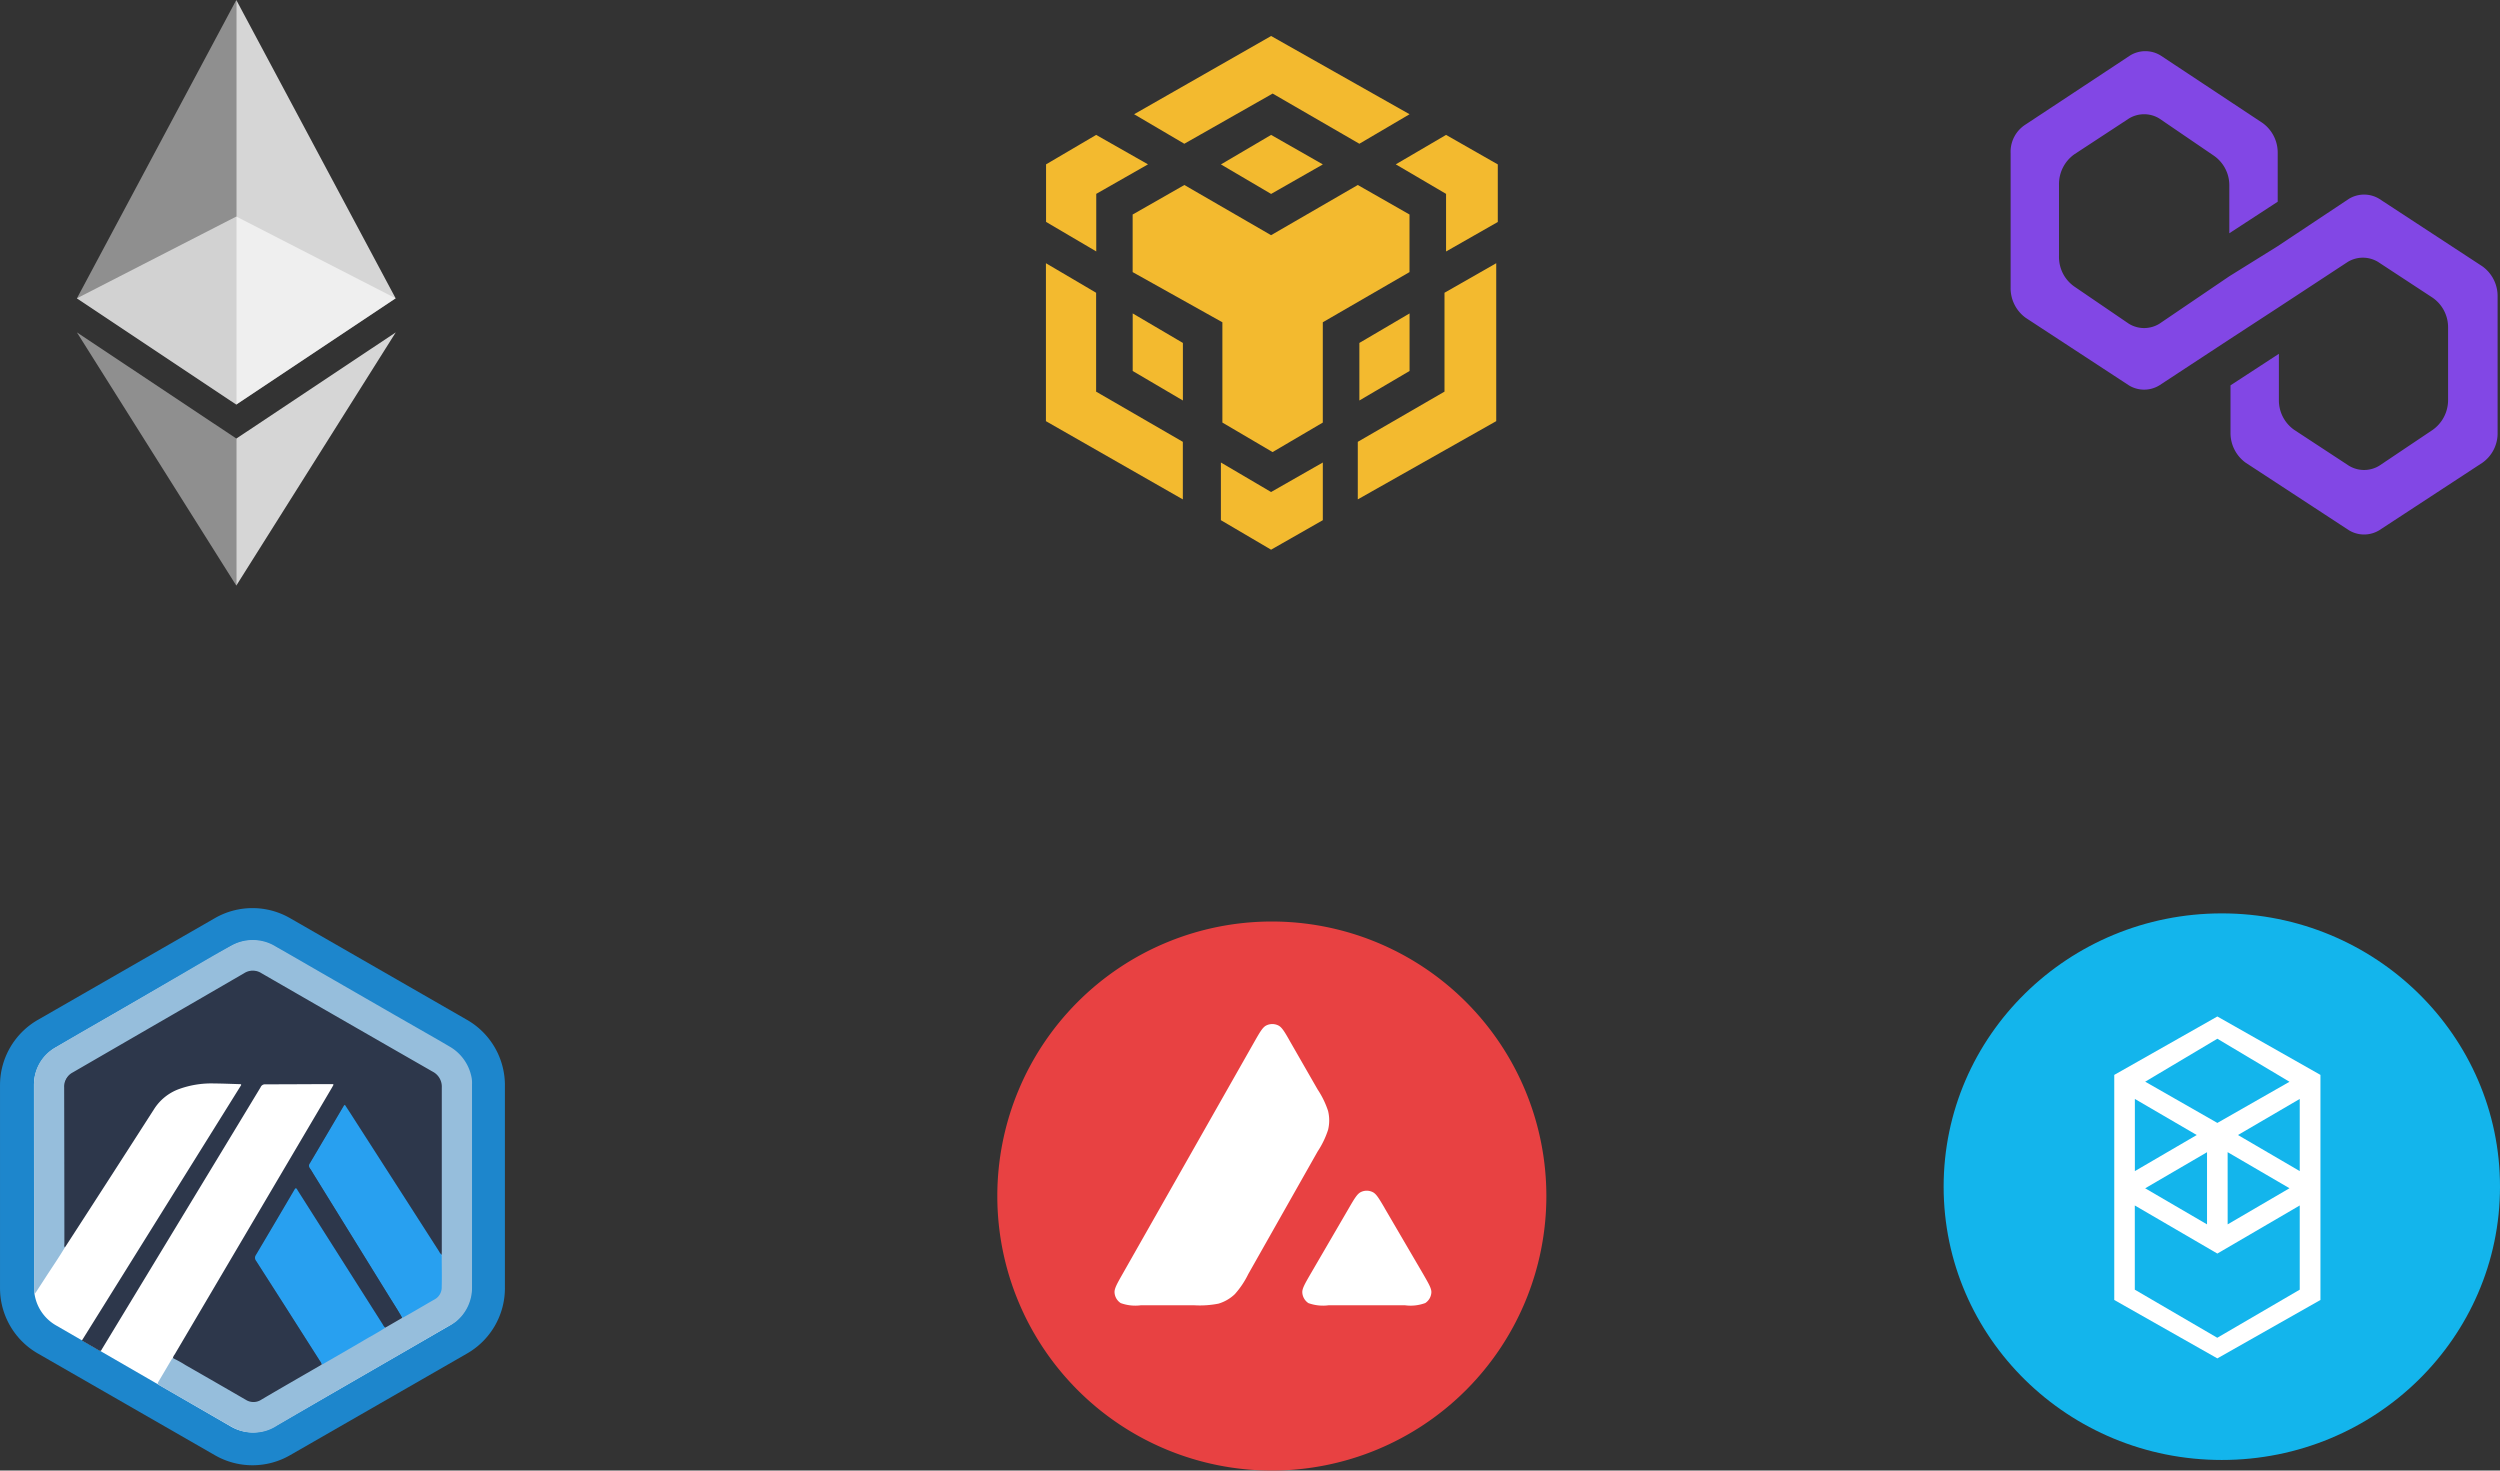 <svg xmlns="http://www.w3.org/2000/svg" xmlns:xlink="http://www.w3.org/1999/xlink" width="155.006" height="91.177" viewBox="0 0 155.006 91.177">
  <rect x="0" y="0" width="155.006" height="91.177" fill="#333333" stroke="none"/>
  <defs>
    <clipPath id="clip-path">
      <path id="パス_1997" data-name="パス 1997" d="M720.6,306.4h19.762v11.656H720.6Z" transform="translate(-720.6 -306.4)" fill="#fff"/>
    </clipPath>
    <clipPath id="clip-path-2">
      <path id="パス_1999" data-name="パス 1999" d="M720.6,0h9.883V25.082H720.6Z" transform="translate(-720.6)" fill="#fff"/>
    </clipPath>
    <clipPath id="clip-path-3">
      <path id="パス_2001" data-name="パス 2001" d="M975,0h9.883V25.082H975Z" transform="translate(-975)" fill="#fff"/>
    </clipPath>
    <clipPath id="clip-path-4">
      <path id="パス_2003" data-name="パス 2003" d="M720.6,470.3h9.883V486H720.6Z" transform="translate(-720.6 -470.3)" fill="#fff"/>
    </clipPath>
    <clipPath id="clip-path-5">
      <path id="パス_2005" data-name="パス 2005" d="M975,470.3h9.887V486H975Z" transform="translate(-975 -470.3)" fill="#fff"/>
    </clipPath>
  </defs>
  <g id="グループ_68858" data-name="グループ 68858" transform="translate(-246.152 -2870.514)">
    <g id="arbirtum_logo" data-name="arbirtum logo" transform="translate(246.152 2926.819)">
      <g id="Group_1" data-name="Group 1" transform="translate(0 0)">
        <path id="Polygon_1" data-name="Polygon 1" d="M23.563,0a4.672,4.672,0,0,1,4.051,2.344l6.309,10.98a4.673,4.673,0,0,1,0,4.656l-6.309,10.98a4.672,4.672,0,0,1-4.051,2.345H10.982a4.672,4.672,0,0,1-4.051-2.344L.621,17.981a4.673,4.673,0,0,1,0-4.656L6.931,2.345A4.672,4.672,0,0,1,10.982,0Z" transform="translate(31.306 0) rotate(90)" fill="#1d86cc"/>
      </g>
      <g id="arbitrum" transform="translate(2.104 1.981)">
        <path id="Path_83" data-name="Path 83" d="M2292.195,501.715l-10.84,6.261a2.709,2.709,0,0,0-1.355,2.348l.007,12.536a2.709,2.709,0,0,0,1.354,2.344l10.853,6.274a2.709,2.709,0,0,0,2.71,0l10.84-6.259a2.711,2.711,0,0,0,1.355-2.348l-.007-12.536a2.709,2.709,0,0,0-1.353-2.344l-10.853-6.274a2.71,2.71,0,0,0-2.71,0Z" transform="translate(-2280 -501.318)" fill="#fff"/>
        <path id="Path_84" data-name="Path 84" d="M2305.9,544.588a.512.512,0,0,1,.106-.222q4.864-8.253,9.73-16.506c.045-.076.087-.155.125-.223-.028-.05-.061-.04-.089-.04-1.386,0-2.771.014-4.158.012a.291.291,0,0,0-.276.185q-1.567,2.593-3.14,5.185l-6.661,10.989c-.019.032-.04.064-.057.1-.04.076-.084.088-.164.041-.345-.2-.693-.4-1.059-.611l9.882-15.849c-.021-.064-.065-.048-.1-.05-.53-.016-1.06-.039-1.589-.043a5.87,5.87,0,0,0-2.183.352,3.085,3.085,0,0,0-1.539,1.249q-2.708,4.224-5.437,8.436c-.029.044-.059.088-.088.132-.1,0-.089-.086-.1-.146a1.811,1.811,0,0,1-.006-.272c0-3.105.01-6.211-.01-9.316a1.339,1.339,0,0,1,.767-1.293c2.388-1.361,4.76-2.751,7.14-4.126,1.062-.614,2.128-1.222,3.182-1.848a1.2,1.2,0,0,1,1.341,0c1.939,1.138,3.9,2.25,5.845,3.371q2.2,1.27,4.412,2.535c.1.06.208.124.314.183a1.02,1.02,0,0,1,.54.958q0,5.067,0,10.134a.653.653,0,0,1-.027.246c-.117.113-.159-.014-.2-.074-.175-.246-.333-.506-.5-.761q-1.956-3.062-3.926-6.115c-.441-.688-.887-1.373-1.324-2.064-.1-.161-.121-.164-.222.01q-.988,1.671-1.974,3.343a.34.34,0,0,0,.04.4q.814,1.312,1.624,2.627l2.77,4.481q.56.908,1.123,1.815a.458.458,0,0,1,.111.291c-.075.149-.231.191-.361.259a2.747,2.747,0,0,1-.7.364c-.134-.034-.182-.154-.245-.253-.858-1.338-1.7-2.682-2.556-4.023-.876-1.378-1.749-2.762-2.628-4.139-.113-.177-.131-.178-.237,0-.766,1.288-1.521,2.582-2.288,3.869a.344.344,0,0,0,.019.4c1.034,1.593,2.044,3.2,3.067,4.8.285.446.572.891.852,1.34.055.087.129.175.08.293a4.862,4.862,0,0,1-.865.537q-1.433.834-2.868,1.665a.947.947,0,0,1-1.028,0q-2.113-1.222-4.234-2.434A.551.551,0,0,1,2305.9,544.588Z" transform="translate(-2297.285 -518.665)" fill="#2d374b"/>
        <path id="Path_85" data-name="Path 85" d="M2305.405,520.5c0-.083.006-.167.006-.25q0-5.055,0-10.11a1.05,1.05,0,0,0-.574-1q-5.308-3.043-10.609-6.1a.984.984,0,0,0-1.07,0q-2.944,1.711-5.895,3.413l-4.736,2.742a.986.986,0,0,0-.53.93q.012,4.851.014,9.7c0,.072-.029.152.033.216-.374.622-.784,1.221-1.179,1.829q-.295.458-.593.913c-.032.049-.069.094-.132.18,0-.1-.01-.158-.01-.214q0-6.4,0-12.794a2.578,2.578,0,0,1,1.346-2.321c1.372-.815,2.762-1.6,4.144-2.4,1.166-.675,2.328-1.355,3.492-2.031,1.086-.631,2.161-1.28,3.266-1.877a2.7,2.7,0,0,1,2.752.072c.888.5,1.772,1.017,2.657,1.526l2.5,1.439,2.3,1.324L2304.88,507c.335.192.669.385,1,.581a2.808,2.808,0,0,1,1.39,2,1.981,1.981,0,0,1,.015.363q0,6.295,0,12.589a2.7,2.7,0,0,1-.973,2.091,3.243,3.243,0,0,1-.561.344q-1.705.995-3.416,1.982-1.818,1.051-3.636,2.1-1.747,1.013-3.492,2.033a2.59,2.59,0,0,1-.958.395,2.7,2.7,0,0,1-1.682-.214c-.58-.311-1.145-.648-1.716-.976q-1.152-.661-2.3-1.324l-.65-.372c-.08-.045-.135-.091-.072-.2.287-.48.569-.964.855-1.445.01-.018.036-.026.054-.039a6.663,6.663,0,0,1,.771.424q1.879,1.075,3.752,2.16a.885.885,0,0,0,.962-.01c1.186-.7,2.378-1.382,3.568-2.071.059-.034.119-.065.179-.1a.981.981,0,0,1,.433-.316c1.075-.616,2.141-1.244,3.216-1.858.09-.051.171-.13.288-.117l1.053-.61c.064-.135.2-.178.317-.244.529-.306,1.054-.62,1.588-.916a.907.907,0,0,0,.484-.858c.005-.536,0-1.072,0-1.608a.4.4,0,0,1,.055-.285Z" transform="translate(-2280.123 -500.986)" fill="#96bedc"/>
        <path id="Path_90" data-name="Path 90" d="M2468.211,618.075c0,.665.018,1.332,0,2a.843.843,0,0,1-.441.764c-.67.38-1.328.78-2,1.149-.269-.491-.579-.958-.873-1.434q-2.291-3.711-4.585-7.418c-.092-.148-.175-.3-.277-.442a.223.223,0,0,1,0-.286c.365-.611.724-1.225,1.086-1.838l1-1.7a.191.191,0,0,1,.089-.093q.263.4.526.812l3.166,4.929,2.146,3.345A.683.683,0,0,0,2468.211,618.075Z" transform="translate(-2442.928 -598.559)" fill="#28a0f0"/>
        <path id="Path_91" data-name="Path 91" d="M2432.773,672.023c-.436.286-.9.529-1.347.794-.814.479-1.633.948-2.45,1.422l-.139.077a.383.383,0,0,0-.093-.2l-2.183-3.429q-.9-1.408-1.8-2.813a.289.289,0,0,1-.016-.351q1.206-2.031,2.4-4.067c.019-.031.034-.068.081-.078.065.015.081.08.112.129l4.345,6.845q.463.729.925,1.457a.72.72,0,0,0,.161.218Z" transform="translate(-2410.986 -647.988)" fill="#28a0f0"/>
      </g>
    </g>
    <g id="avalanche-avax-logo" transform="translate(307.988 2927.65)">
      <rect id="長方形_19555" data-name="長方形 19555" width="21.033" height="19.129" transform="translate(6.493 5.825)" fill="#fff"/>
      <path id="パス_59301" data-name="パス 59301" d="M34.542,18.021A17.021,17.021,0,1,1,17.521,1,17.021,17.021,0,0,1,34.542,18.021ZM12.7,24.794h-3.3a2.652,2.652,0,0,1-1.246-.134A.84.84,0,0,1,7.768,24c-.013-.247.159-.548.5-1.15L16.426,8.478c.347-.61.523-.916.744-1.029a.842.842,0,0,1,.761,0c.222.113.4.418.744,1.029L20.352,11.4l.009.015a5.49,5.49,0,0,1,.648,1.336,2.483,2.483,0,0,1,0,1.162,5.511,5.511,0,0,1-.652,1.351l-4.284,7.573-.011.019a5.433,5.433,0,0,1-.834,1.247,2.494,2.494,0,0,1-1.016.59A5.976,5.976,0,0,1,12.7,24.794Zm8.342,0h4.733a2.633,2.633,0,0,0,1.259-.138A.837.837,0,0,0,27.412,24c.012-.239-.156-.528-.484-1.1l-.034-.059-2.371-4.056L24.5,18.74c-.333-.563-.5-.848-.717-.958a.833.833,0,0,0-.757,0c-.217.113-.393.41-.74,1.008l-2.362,4.056-.008.014c-.346.6-.519.9-.506,1.14a.847.847,0,0,0,.38.661A2.674,2.674,0,0,0,21.04,24.794Z" transform="translate(-0.5 -1)" fill="#e84142" fill-rule="evenodd"/>
    </g>
    <g id="Layer_2" data-name="Layer 2" transform="translate(366.662 2927.146)">
      <g id="Layer_1" data-name="Layer 1" transform="translate(0)">
        <ellipse id="楕円形_79" data-name="楕円形 79" cx="17.248" cy="16.945" rx="17.248" ry="16.945" fill="#13b5ec"/>
        <g id="グループ_68857" data-name="グループ 68857" transform="translate(10.579 6.392)">
          <path id="パス_59302" data-name="パス 59302" d="M17.67,13.35,21.5,11.113v4.474ZM21.5,22.938l-5.113,2.983-5.113-2.983v-5.22L16.392,20.7,21.5,17.718ZM11.278,11.113l3.835,2.237-3.835,2.237Zm5.752,3.3,3.835,2.237L17.031,18.89ZM15.752,18.89l-3.835-2.237,3.835-2.237Zm5.113-8.842L16.392,12.6l-4.474-2.557,4.474-2.663ZM10,9.622V23.577L16.392,27.2l6.392-3.622V9.622L16.392,6Z" transform="translate(-10 -6)" fill="#fff" fill-rule="evenodd"/>
        </g>
      </g>
    </g>
    <g id="binance-smart-chain-seeklogo.com" transform="translate(311.002 2872.746)">
      <path id="binancedex" d="M180.588,325.034v3.576l-3.208,1.83-3.112-1.83v-3.576l3.112,1.83ZM163.42,312.678l3.112,1.832v6.131l5.377,3.112v3.569l-8.489-4.851Zm27.92,0v9.792l-8.584,4.851v-3.569l5.376-3.112V314.51Zm-8.584-4.85,3.207,1.83h0v3.57l-5.376,3.111v6.219l-3.114,1.83-3.112-1.83V316.34l-5.564-3.111v-3.57l3.207-1.83,5.376,3.111ZM168.8,315.791l3.112,1.83v3.569l-3.112-1.83Zm17.166,0v3.569l-3.112,1.83v-3.569Zm-19.431-11.069,3.213,1.826-3.208,1.83v3.569l-3.112-1.83v-3.569Zm21.694,0,3.208,1.83v3.569l-3.208,1.83v-3.573l-3.118-1.83Zm-10.847,0,3.208,1.83-3.208,1.83-3.112-1.83Zm0-6.132,8.584,4.851-3.112,1.83-5.377-3.112L172,305.271l-3.112-1.83Z" transform="translate(-163.42 -298.59)" fill="#f3ba2f"/>
    </g>
    <g id="polygon-matic-logo" transform="translate(370.815 2873.687)">
      <path id="パス_2006" data-name="パス 2006" d="M22.862,9.059a1.809,1.809,0,0,0-1.892,0l-4.415,2.934-3,1.867L9.224,16.8a1.809,1.809,0,0,1-1.892,0l-3.39-2.312A2.232,2.232,0,0,1,3,12.616V8.17A2.266,2.266,0,0,1,3.942,6.3l3.39-2.223a1.809,1.809,0,0,1,1.892,0l3.39,2.312a2.232,2.232,0,0,1,.946,1.867v2.934l3-1.956V6.214a2.266,2.266,0,0,0-.946-1.867L9.3.167a1.809,1.809,0,0,0-1.892,0L.946,4.435A2,2,0,0,0,0,6.214v8.359A2.266,2.266,0,0,0,.946,16.44l6.386,4.179a1.809,1.809,0,0,0,1.892,0l4.336-2.846,3-1.956,4.336-2.846a1.809,1.809,0,0,1,1.892,0l3.39,2.223a2.232,2.232,0,0,1,.946,1.867v4.446a2.266,2.266,0,0,1-.946,1.867L22.862,25.6a1.809,1.809,0,0,1-1.892,0l-3.39-2.223a2.232,2.232,0,0,1-.946-1.867V18.663l-3,1.956v2.934a2.266,2.266,0,0,0,.946,1.867L20.97,29.6a1.809,1.809,0,0,0,1.892,0l6.386-4.179a2.232,2.232,0,0,0,.946-1.867V15.106a2.266,2.266,0,0,0-.946-1.867Z" transform="translate(0 0.1)" fill="#8247e5"/>
    </g>
    <g id="ethereum_1_" data-name="ethereum (1)" transform="translate(250.92 2870.514)">
      <g id="グループ_5171" data-name="グループ 5171" transform="translate(0 13.426)" opacity="0.6">
        <g id="グループ_5170" data-name="グループ 5170" clip-path="url(#clip-path)">
          <path id="パス_1996" data-name="パス 1996" d="M730.483,306.4l-9.883,5.07,9.883,6.586,9.879-6.586Z" transform="translate(-720.6 -306.4)" fill="#fff"/>
        </g>
      </g>
      <g id="グループ_5173" data-name="グループ 5173" transform="translate(0)" opacity="0.45">
        <g id="グループ_5172" data-name="グループ 5172" clip-path="url(#clip-path-2)">
          <path id="パス_1998" data-name="パス 1998" d="M720.6,18.5l9.883,6.586V0Z" transform="translate(-720.6)" fill="#fff"/>
        </g>
      </g>
      <g id="グループ_5175" data-name="グループ 5175" transform="translate(9.883)" opacity="0.8">
        <g id="グループ_5174" data-name="グループ 5174" transform="translate(0)" clip-path="url(#clip-path-3)">
          <path id="パス_2000" data-name="パス 2000" d="M975,0V25.082l9.879-6.586Z" transform="translate(-975)" fill="#fff"/>
        </g>
      </g>
      <g id="グループ_5177" data-name="グループ 5177" transform="translate(0 20.608)" opacity="0.45">
        <g id="グループ_5176" data-name="グループ 5176" clip-path="url(#clip-path-4)">
          <path id="パス_2002" data-name="パス 2002" d="M720.6,470.3l9.883,15.7v-9.119Z" transform="translate(-720.6 -470.3)" fill="#fff"/>
        </g>
      </g>
      <g id="グループ_5179" data-name="グループ 5179" transform="translate(9.883 20.608)" opacity="0.8">
        <g id="グループ_5178" data-name="グループ 5178" transform="translate(0)" clip-path="url(#clip-path-5)">
          <path id="パス_2004" data-name="パス 2004" d="M975,476.886V486l9.887-15.7Z" transform="translate(-975 -470.3)" fill="#fff"/>
        </g>
      </g>
    </g>
  </g>
</svg>
